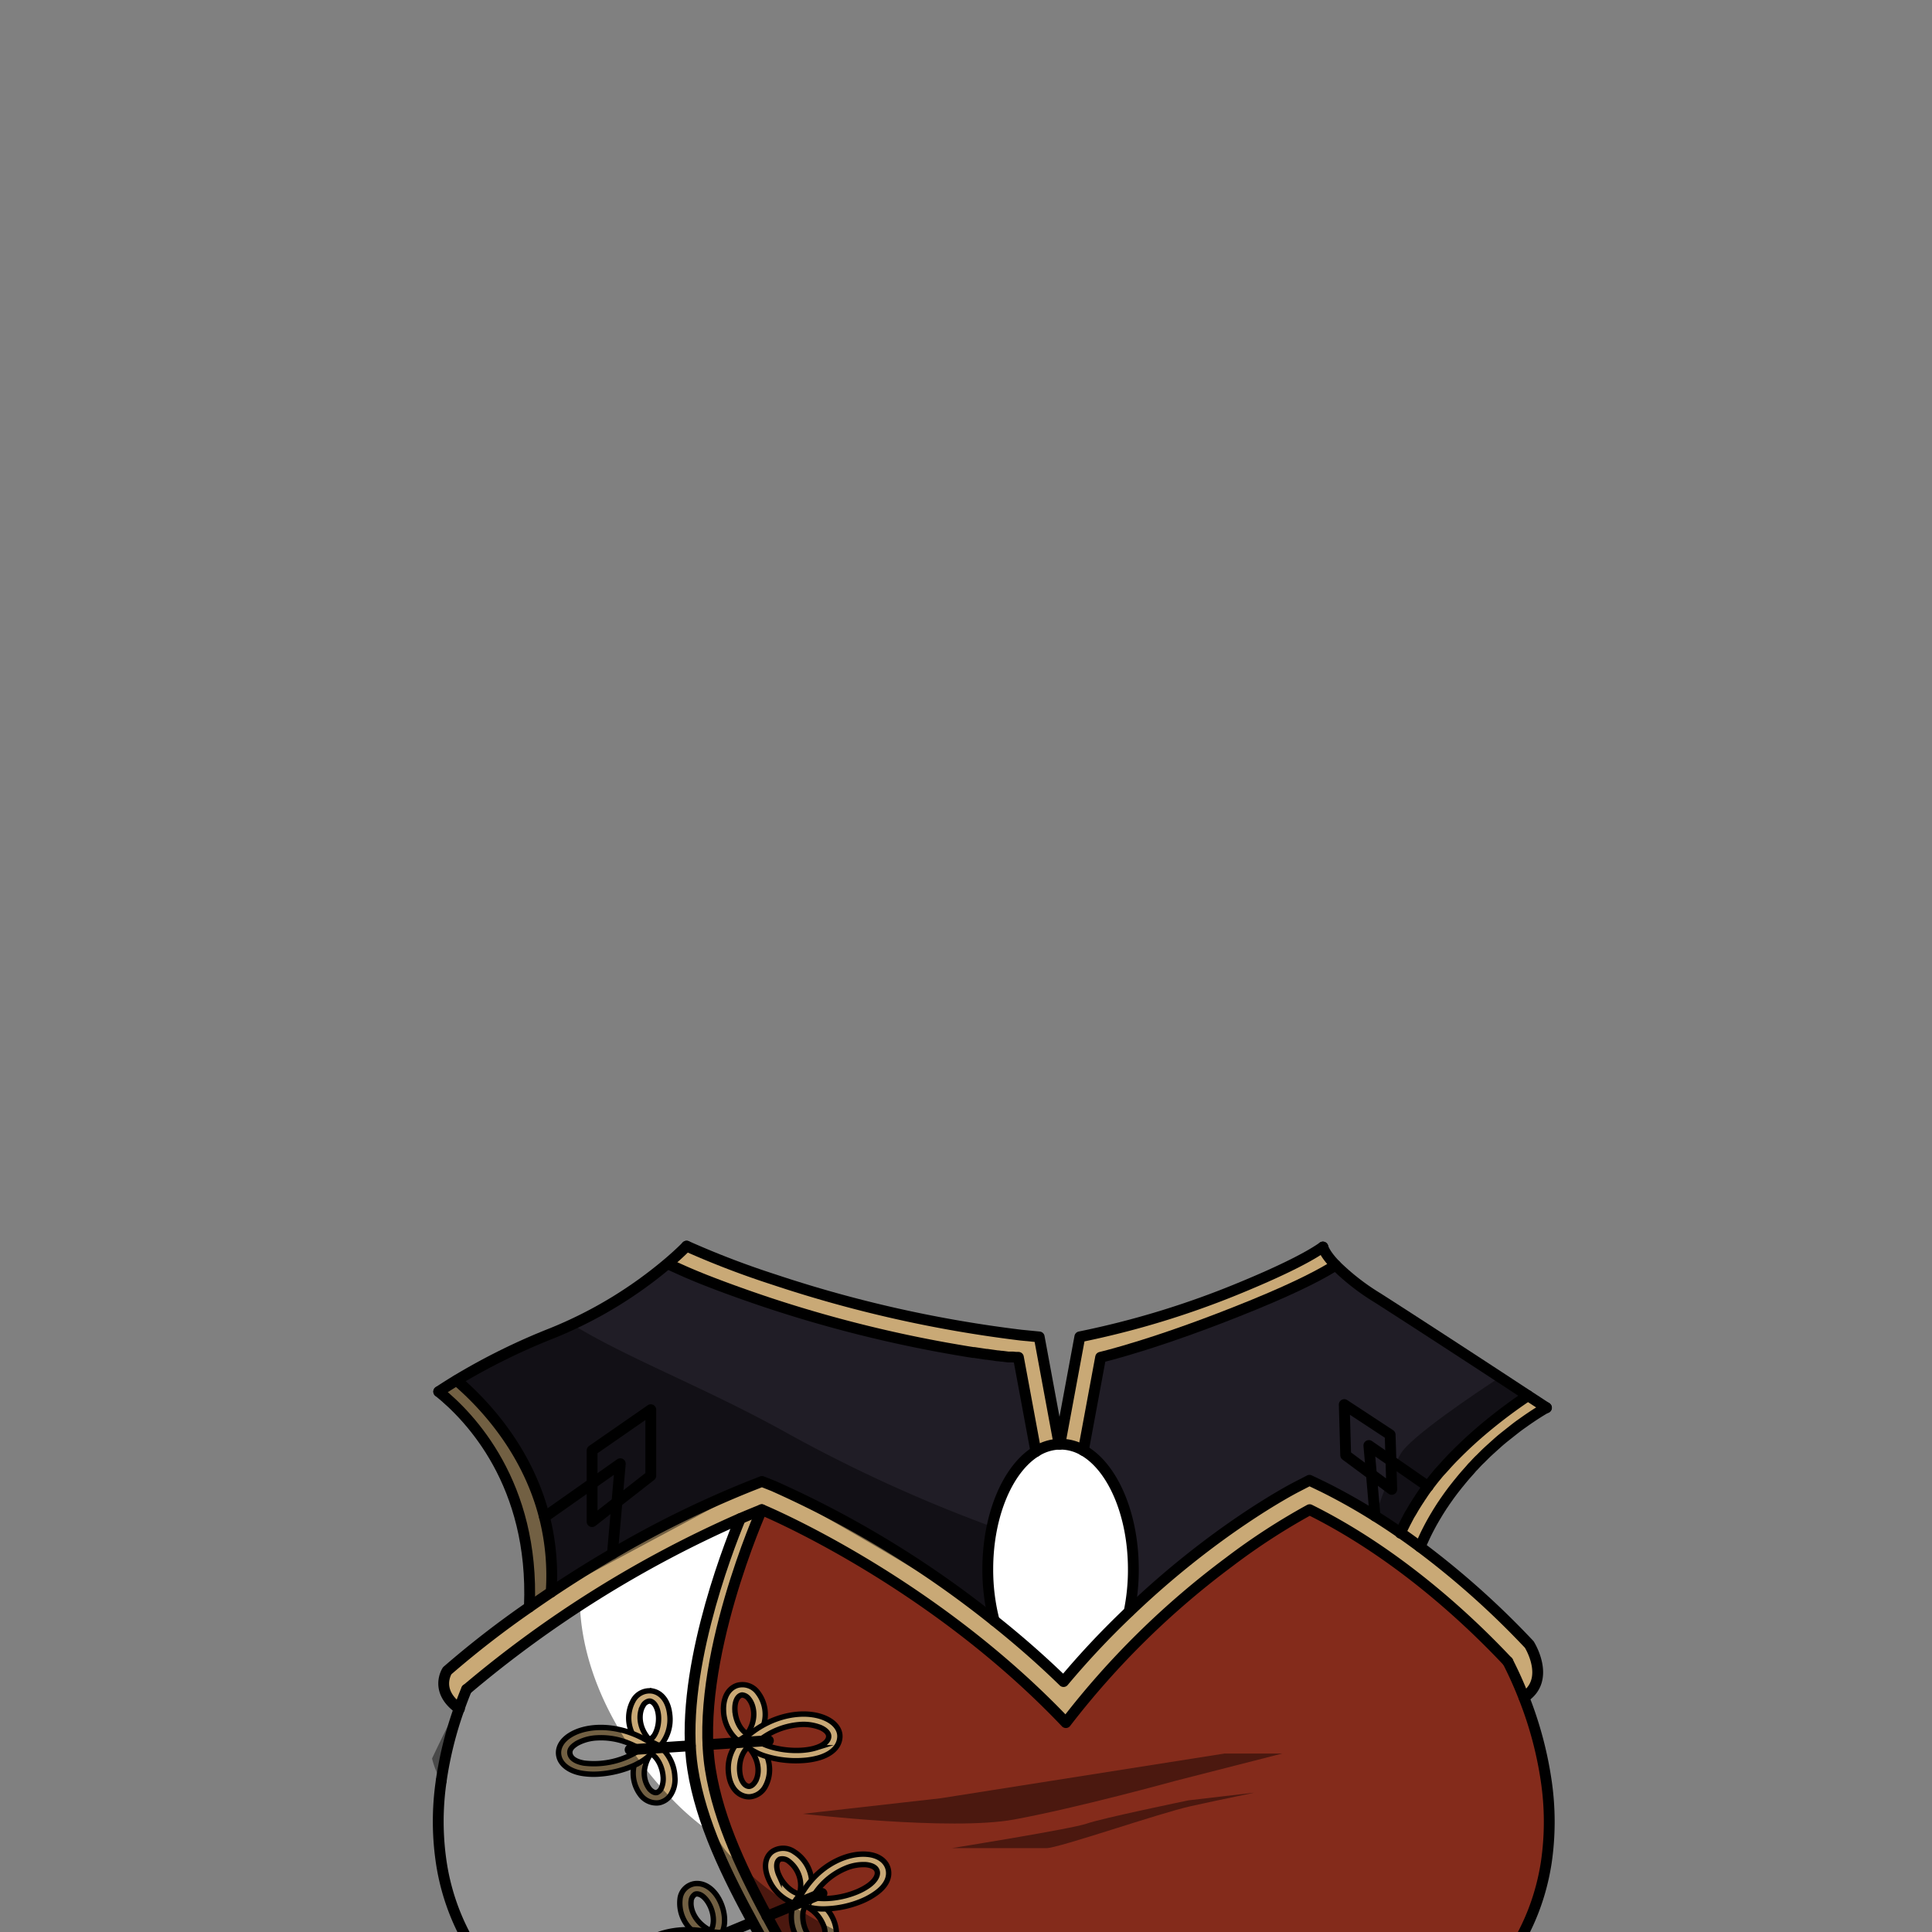 <svg xmlns="http://www.w3.org/2000/svg" viewBox="0 0 432 432">
  <rect x="0" y="0" width="432" height="432" fill="#808080" stroke="none"/>
  <defs>
    <style>.BUNTAI_WOLF_OUTFIT_WOLF_OUTFIT_12_cls-1{isolation:isolate;}.BUNTAI_WOLF_OUTFIT_WOLF_OUTFIT_12_cls-2{fill:#842b1b;}.BUNTAI_WOLF_OUTFIT_WOLF_OUTFIT_12_cls-3{fill:#fff;}.BUNTAI_WOLF_OUTFIT_WOLF_OUTFIT_12_cls-4{fill:#201d26;}.BUNTAI_WOLF_OUTFIT_WOLF_OUTFIT_12_cls-5,.BUNTAI_WOLF_OUTFIT_WOLF_OUTFIT_12_cls-7{fill:#c9a976;}.BUNTAI_WOLF_OUTFIT_WOLF_OUTFIT_12_cls-6{fill:none;stroke-linecap:round;stroke-linejoin:round;stroke-width:2.42px;}.BUNTAI_WOLF_OUTFIT_WOLF_OUTFIT_12_cls-6,.BUNTAI_WOLF_OUTFIT_WOLF_OUTFIT_12_cls-7{stroke:#000;}.BUNTAI_WOLF_OUTFIT_WOLF_OUTFIT_12_cls-7{stroke-miterlimit:10;stroke-width:1.2px;}.BUNTAI_WOLF_OUTFIT_WOLF_OUTFIT_12_cls-8{opacity:0.43;mix-blend-mode:multiply;}</style>
  </defs>
  <g class="BUNTAI_WOLF_OUTFIT_WOLF_OUTFIT_12_cls-1">
    <g id="outfit">
      <path class="BUNTAI_WOLF_OUTFIT_WOLF_OUTFIT_12_cls-2" d="M345.71,416.53c-2.16,13.86-9.89,28.32-28.62,39.8-25.44,9.11-36.66,4.32-66.7,3.72-1,0-2.09,0-3.18-.05h-1c-7.79-.05-16.8.2-27.52,1-2.13.18-4.33.35-6.61.57q-6,.56-12.8,1.36l-4.55.56c-1.64.21-3.32.43-5,.67-.33-.91-.68-1.81-1.05-2.72-.45-1.12-.93-2.24-1.43-3.37-.3-.68-.62-1.37-.94-2.05s-.65-1.37-1-2.06-.62-1.26-.94-1.9q-1.92-3.8-4.07-7.67l-1.24-2.25c-2.49-4.5-5.09-9.06-7.57-13.67h0c-.18-.32-.35-.64-.52-1-.32-.59-.63-1.19-.94-1.78s-.51-1-.77-1.47l-.66-1.29c-.94-1.86-1.84-3.71-2.69-5.57a88.5,88.5,0,0,1-6.5-18.59c-.08-.35-.16-.7-.22-1s-.15-.74-.21-1.12-.13-.75-.19-1.11c-3.71-23.86,11.52-57.94,11.52-57.94s37.42,15.42,68,47.6a186.6,186.6,0,0,1,36.45-35.87,143.75,143.75,0,0,1,18.06-11.73c19.72,9.77,35.61,24.7,44.33,33.95a87.4,87.4,0,0,1,3.59,8,83.44,83.44,0,0,1,5,18.67A62.49,62.49,0,0,1,345.71,416.53Z" />
      <path class="BUNTAI_WOLF_OUTFIT_WOLF_OUTFIT_12_cls-3" d="M253.42,350.9a46.39,46.39,0,0,1-.93,9.4A186.51,186.51,0,0,0,237.81,376c-5.13-5-10.36-9.53-15.52-13.64a45.84,45.84,0,0,1-1.42-11.47c0-12.13,4.48-22.44,10.76-26.33a10.5,10.5,0,0,1,5.18-1.64h.34a10.28,10.28,0,0,1,5.1,1.4C248.74,328,253.42,338.5,253.42,350.9Z" />
      <path class="BUNTAI_WOLF_OUTFIT_WOLF_OUTFIT_12_cls-3" d="M186,464.62c-39.19,4.44-58.64-8.29-58.64-8.29-1.9-1.17-3.68-2.35-5.35-3.59a61.56,61.56,0,0,1-14.14-13.91,51.17,51.17,0,0,1-9-21.63,62.18,62.18,0,0,1-.13-19h0a82.59,82.59,0,0,1,4-16.1c.55-1.55,1.1-3,1.65-4.31v0l.13-.1a2.42,2.42,0,0,1,.32-.29c.07-.05.14-.12.22-.19h0c.21-.2.48-.44.81-.7s.64-.55,1-.86l.4-.33c.54-.45,1.16-1,1.86-1.52l1-.79,2.75-2.16,1.51-1.14,2.53-1.9c1.18-.86,2.43-1.78,3.75-2.72l1-.7c1.08-.77,2.2-1.54,3.36-2.33l.92-.62q1.77-1.2,3.66-2.43l2.24-1.45c1.13-.73,2.3-1.46,3.5-2.19,4-2.46,8.3-5,12.86-7.41l1-.56q2-1,4-2.06c.59-.31,1.18-.6,1.78-.9l2.39-1.16,1.59-.75,3.22-1.49,1.64-.72,1.65-.72C164.9,341,164,343.22,163,346c-.21.59-.43,1.21-.66,1.84l-.45,1.3c-.12.33-.23.68-.35,1s-.24.69-.35,1.05-.32.94-.47,1.43l-.48,1.5c-.16.5-.32,1-.47,1.53l-.24.8c-.16.52-.31,1.05-.47,1.6s-.31,1.09-.46,1.64-.31,1.1-.45,1.67c-.23.84-.45,1.7-.66,2.57-.84,3.4-1.58,7-2.14,10.53-.12.72-.22,1.45-.32,2.18s-.19,1.45-.27,2.17-.15,1.38-.21,2.07a2.11,2.11,0,0,0,0,.25c-.05.5-.09,1-.12,1.49,0,.11,0,.21,0,.33,0,.3,0,.6,0,.91,0,.11,0,.21,0,.32,0,.32,0,.64,0,1,0,1.27-.05,2.53,0,3.77,0,.45,0,.91.05,1.36v.11a48,48,0,0,0,.51,5.16c.1.64.21,1.29.34,1.93s.2,1.06.32,1.58.25,1.12.39,1.68c.24,1,.5,1.93.79,2.9.07.28.15.55.24.82.51,1.71,1.09,3.4,1.73,5.1.19.51.39,1,.6,1.55.13.33.26.67.4,1s.27.67.41,1q.36.89.75,1.77c.13.31.27.63.41.93.28.64.57,1.27.87,1.91.51,1.1,1,2.2,1.57,3.29.18.35.36.72.54,1.08,1.82,3.64,3.77,7.25,5.75,10.83,1.17,2.11,2.35,4.22,3.52,6.31.64,1.14,1.27,2.27,1.89,3.4.31.56.63,1.14.93,1.7,1.24,2.25,2.44,4.49,3.58,6.71.28.54.55,1.07.81,1.6q1.29,2.53,2.41,5c.21.45.4.89.59,1.34.08.17.15.32.21.48.18.41.36.83.53,1.24l.23.57c.17.42.34.82.5,1.24s.42,1.1.62,1.66Z" />
      <path class="BUNTAI_WOLF_OUTFIT_WOLF_OUTFIT_12_cls-4" d="M341.49,312l.17.11a112.43,112.43,0,0,0-9.63,7.21c-2.11,1.76-4.31,3.75-6.45,5.91l-.69.69c-.63.65-1.24,1.3-1.85,2-.33.36-.65.72-1,1.09s-.63.74-.94,1.11-.6.73-.89,1.11-.63.81-.94,1.22c-.47.64-.94,1.29-1.39,2-.15.21-.3.42-.43.64s-.31.46-.46.7-.49.77-.73,1.16-.57,1-.85,1.44-.48.84-.71,1.28-.46.87-.68,1.32-.45.89-.66,1.35l-.24.51c-1.86-1.28-3.75-2.54-5.7-3.76-.77-.48-1.54-1-2.32-1.42l-1.22-.72c-.53-.32-1.07-.63-1.61-.93l-1.12-.63s0,0,0,0a3.59,3.59,0,0,0-.38-.21c-.64-.37-1.29-.72-2-1.06-1-.53-2-1-3-1.54l-3-1.51-3,1.55-.37.19-.25.14-.18.1-.29.15-.49.27-1.63.93-1.14.67L283.67,336c-1.32.82-2.82,1.77-4.48,2.87l-1.25.84c-.43.28-.86.58-1.3.89s-.9.62-1.36.94c-.92.64-1.86,1.32-2.84,2h0L271,344.68q-2.54,1.88-5.27,4.07l-.42.33-.38.32a5.58,5.58,0,0,0-.47.38c-.76.61-1.52,1.24-2.3,1.9-.38.32-.78.64-1.17,1l-1.18,1-.5.43q-1.32,1.14-2.67,2.37c-.35.31-.71.64-1.06,1l-1.26,1.16c-.6.55-1.19,1.12-1.79,1.69a45.67,45.67,0,0,0,.94-9.4c0-12.4-4.68-22.91-11.18-26.58l3.86-20.83s12.8-2.95,34.35-11.79c10.17-4.17,15.51-7.08,18.19-8.8a51.68,51.68,0,0,0,9.43,7.33c6,3.82,17.48,11.31,27.29,17.72,2.15,1.4,4.22,2.75,6.12,4Z" />
      <path class="BUNTAI_WOLF_OUTFIT_WOLF_OUTFIT_12_cls-4" d="M231.63,324.57l-.42.28-.42.29c-.27.2-.54.41-.8.63l-.63.55-.53.53c-.13.13-.27.27-.4.42a14.48,14.48,0,0,0-.94,1.11c-.18.22-.35.45-.52.69,0,0,0,0,0,0-.21.28-.41.57-.61.87s-.46.71-.67,1.08c-.44.75-.86,1.55-1.25,2.39q-.19.42-.39.87c-.14.32-.28.64-.4,1a39.26,39.26,0,0,0-1.81,6.16.18.18,0,0,1,0,.05l0,.23c-.07.29-.12.59-.18.88s-.13.76-.19,1.14c-.12.76-.22,1.53-.3,2.32a47.88,47.88,0,0,0-.24,4.85c0,1,0,2,.09,3q0,.63.09,1.26c0,.36.07.72.11,1.07s.08.71.13,1.06.09.7.15,1c.13.84.29,1.66.47,2.46a8.26,8.26,0,0,0,.2.86l.06.23c0,.19.08.37.13.55h0q-1.75-1.39-3.49-2.72c-.58-.45-1.16-.88-1.73-1.31-.76-.57-1.51-1.13-2.26-1.67-.59-.44-1.17-.87-1.76-1.28q-2.27-1.62-4.48-3.13c-2.21-1.51-4.37-2.93-6.46-4.26h0l-1-.66-1-.65q-2.11-1.32-4.12-2.51c-.61-.36-1.21-.72-1.81-1.06s-1.34-.78-2-1.15-1.12-.64-1.67-1l-1.73-1-.84-.46-2.42-1.29-2.15-1.12-1.5-.76-1.3-.65-.85-.42-.94-.45-1.07-.51-.79-.37c-1-.47-1.85-.85-2.49-1.13l-1-.42,0,0-.15-.07-.28-.12-2.51-1,0,0-2.54,1a229.21,229.21,0,0,0-30.9,15.17l-2,1.2-1.63,1q-2.24,1.35-4.35,2.7l-1.26.8c-.42.26-.83.53-1.24.8-1.09.7-2.15,1.39-3.18,2.08a53.31,53.31,0,0,0-1.49-16.75h0c-3.85-15.14-13.65-25.46-19.64-30.58a142.75,142.75,0,0,1,21.36-10.54c1.54-.61,3-1.25,4.46-1.92a96.55,96.55,0,0,0,21.59-13.84h0l.12.07.12.06.88.42,1,.45,1.61.72c1.33.58,2.86,1.22,4.61,1.91l1.55.6c3.23,1.24,7.12,2.65,11.84,4.24a289.3,289.3,0,0,0,40.33,10.29l2.76.48,1.84.31c.48.08.95.16,1.4.22l.21,0,2.72.41.2,0,.62.09,1.69.24.15,0,.69.09.19,0,.7.09.69.09.36,0,.3,0h0l.24,0h.18l.62.07.14,0,.19,0h.25Z" />
      <path class="BUNTAI_WOLF_OUTFIT_WOLF_OUTFIT_12_cls-5" d="M343.75,372.72a5.81,5.81,0,0,0-.09-.58c-.08-.37-.17-.74-.27-1.08,0,0,0,0,0,0q-.12-.39-.24-.75c0-.12-.09-.24-.13-.35-.1-.27-.2-.52-.31-.75a3.17,3.17,0,0,0-.17-.37c-.12-.23-.22-.42-.3-.59s-.16-.3-.21-.39l-.09-.12c-.76-.81-1.55-1.63-2.37-2.48,0,0,0,0,0,0q-1.56-1.59-3.26-3.26l-1.24-1.2-1.28-1.22c-2.17-2.05-4.49-4.15-7-6.25-.49-.43-1-.85-1.5-1.27l-1.67-1.38c-.48-.39-1-.78-1.45-1.16q-2.26-1.83-4.67-3.61c.25-.61.52-1.2.79-1.79l.12-.26c.25-.55.51-1.08.78-1.61.41-.8.83-1.59,1.27-2.35.21-.39.44-.78.68-1.15.05-.09.1-.18.16-.27.2-.34.4-.66.62-1a4,4,0,0,1,.22-.34c.16-.26.33-.51.5-.76s.37-.57.57-.84l.49-.69a.24.24,0,0,1,.06-.09c.24-.35.5-.72.77-1.06s.62-.82.94-1.22.45-.57.68-.85.47-.59.72-.88c.39-.47.78-.92,1.17-1.36s.58-.64.88-1,.35-.39.54-.58c.52-.56,1-1.1,1.57-1.62.34-.35.69-.69,1-1l1.22-1.14c.4-.37.8-.73,1.19-1.07.68-.61,1.36-1.17,2-1.71,1.28-1,2.48-2,3.59-2.78l.69-.49c2.28-1.62,4.07-2.7,5-3.23l-3.49-2.29-.65-.42-.17-.11h0c-.15.08-.3.18-.46.28l-.52.32a65.06,65.06,0,0,0-5.9,4.15c-.15.11-1.48,1.46-2.57,2.57l-1.46,1.45c-.69.56-1.39,1.14-2.11,1.78l-.82.74c-.68.61-1.37,1.26-2.06,1.94l-.69.69c-.63.65-1.24,1.3-1.85,2-.33.36-.65.72-1,1.09s-.63.74-.94,1.11-.6.73-.89,1.11-.63.81-.94,1.22c-.47.64-.94,1.29-1.39,2-.15.21-.3.42-.43.64s-.31.46-.46.7-.49.77-.73,1.16-.57,1-.85,1.44-.48.84-.71,1.28-.46.87-.68,1.32-.45.89-.66,1.35l-.24.51c-1.86-1.28-3.75-2.54-5.7-3.76l-1.77-1.09-.55-.33-1.22-.72c-.53-.32-1.07-.63-1.61-.93l-1.12-.63-.06,0-.15-.08a.87.87,0,0,0-.19-.1c-.64-.37-1.29-.72-2-1.06-1-.53-2-1-3-1.54l-3-1.51-3,1.55-.37.19-.25.14-.18.1-.29.15-.49.27-1.63.93-1.14.67-1.29.78-1.48.92-.22.14-.37.23-.54.35-.33.2-.65.42-1.35.89-1.25.84c-.43.28-.86.58-1.3.89s-.9.62-1.36.94c-.92.64-1.86,1.32-2.84,2h0l-.33.25q-1.94,1.41-4,3l-.94.73-.29.22-1.21,1-.41.33,0,0-.48.39-.14.11-.2.17-2.3,1.9c-.78.65-1.56,1.32-2.35,2l-.92.79-.77.67a.86.86,0,0,1-.14.13q-1.81,1.62-3.66,3.34c-.6.55-1.19,1.12-1.79,1.69l-.91.88-.91.89q-1,1-1.95,1.95c-1.66,1.66-3.3,3.38-4.94,5.18l-1.38,1.52L241,372.26c-.47.52-.93,1.06-1.38,1.6-.61.71-1.21,1.43-1.82,2.16h0c-5.13-5-10.35-9.52-15.51-13.63h0c-1.46-1.16-2.92-2.29-4.36-3.38l-.86-.65-.16-.12c-.53-.4-1-.79-1.58-1.17l-.52-.38c-.59-.44-1.17-.86-1.76-1.28q-2.27-1.62-4.48-3.13c-2.21-1.51-4.37-2.93-6.46-4.26h0l-1-.66-1-.64q-2.11-1.32-4.12-2.51c-.61-.36-1.21-.72-1.81-1.06-.27-.17-.55-.33-.82-.48l-.18-.11-.2-.11,0,0,0,0-.34-.19c-1.62-.93-3.17-1.79-4.63-2.59l-2.42-1.29-2.15-1.12-.56-.29-.21-.11h0l-2.13-1.07-.72-.35-.23-.11-.25-.12-.46-.22-1.07-.51-.41-.19-.38-.18c-1.69-.79-2.89-1.31-3.51-1.57l-.15-.07-.28-.12-2.51-1,0,0-2.54,1a229.21,229.21,0,0,0-30.9,15.17c-2.16,1.26-4.25,2.53-6.26,3.78l-.9.56-.85.54-1.26.8c-.42.26-.83.53-1.24.8-1.09.7-2.15,1.39-3.18,2.08a53.31,53.31,0,0,0-1.49-16.75h0c-3.85-15.14-13.65-25.46-19.64-30.58-1.55.93-2.89,1.79-4,2.53,7.08,5.69,21.39,20.64,20.28,47.94,0,.08,0,.14,0,.22A212.11,212.11,0,0,0,100,373.58a5,5,0,0,0-.57,1.35l0,.16a.85.85,0,0,0,0,.17,5.47,5.47,0,0,0-.11,1.55c0,.12,0,.24,0,.37a2.38,2.38,0,0,0,.06.37c0,.13.06.26.1.39a4.26,4.26,0,0,0,.15.47,6.59,6.59,0,0,0,.9,1.58c.09.12.18.24.28.35a9.72,9.72,0,0,0,1.49,1.41l.46.34c.19-.53.38-1.06.57-1.56.08-.23.17-.45.25-.67v0c0-.13.1-.27.16-.4l0-.09,0-.09.19-.46c.07-.19.15-.37.22-.55s.11-.28.16-.41v0h0v0l0,0,.1-.07.07-.06.09-.07.16-.16c.07-.05.14-.12.22-.19h0l.81-.7.23-.2c1.32-1.12,3.37-2.8,6.06-4.89l.73-.57.73-.55c.73-.56,1.51-1.15,2.32-1.75l.17-.13.35-.26.48-.35.34-.26,1.58-1.15h0l.16-.11.4-.29.24-.17c2.45-1.76,5.16-3.64,8.1-5.59l.83-.55,1-.67c1.15-.75,2.33-1.51,3.54-2.27l1.22-.76c.72-.45,1.45-.91,2.2-1.36l.34-.21.06,0c.85-.51,1.7-1,2.57-1.53l1.16-.68.87-.51,1-.55c.62-.36,1.23-.71,1.86-1.05l.89-.5c1-.54,1.94-1.07,2.93-1.6l1-.56.45-.23,1.51-.79c1-.52,2-1.05,3.06-1.56l.75-.38.81-.39.38-.19,1.2-.58.79-.37,2.4-1.13,1.62-.74,1.64-.72,1.65-.72c-.07.18-.15.37-.24.58,0,.05,0,.11-.07.17-.13.33-.28.69-.43,1.08-.06.14-.11.28-.17.43-.35.88-.73,1.88-1.14,3l-.21.57c-.08.19-.15.38-.22.57l-.21.6-.23.63-.22.61c-.07.21-.15.42-.22.64l-.23.66c-.06.17-.11.34-.17.51l-.06.16-.35,1-.12.36c-.08.23-.15.47-.23.7l-.24.73-.48,1.5c-.07.25-.15.51-.23.76l-.24.77-.24.8a2.76,2.76,0,0,1-.08.27,2.76,2.76,0,0,1-.08.27c0,.16-.09.32-.14.48s-.11.38-.17.58-.15.53-.22.8l-.12.42-.12.42c-.14.47-.26.95-.39,1.44s-.19.71-.28,1.07-.14.57-.22.86-.09.37-.14.56-.05.21-.08.31c-.07.29-.14.57-.2.86l-.21.88c-.14.59-.28,1.18-.4,1.77-.06.29-.13.59-.19.89-.14.6-.26,1.19-.37,1.8-.06.3-.12.6-.17.9s-.11.59-.17.89-.06.32-.08.48c-.11.57-.2,1.14-.29,1.71l-.06.35,0,.22c-.05.3-.09.61-.14.91-.09.62-.18,1.23-.25,1.84a2.89,2.89,0,0,1,0,.29c0,.14,0,.28,0,.42-.09.71-.16,1.41-.23,2.11l-.06.63a2.11,2.11,0,0,0,0,.25c0,.3-.06.59-.07.88s0,.41,0,.61,0,.21,0,.33c0,.3,0,.6,0,.91,0,.11,0,.21,0,.32s0,.38,0,.57,0,.26,0,.4,0,.33,0,.5c0,.46,0,.91,0,1.35,0,.15,0,.29,0,.44,0,.49,0,1,0,1.48,0,.2,0,.41,0,.61,0,0,0,0,0,0a0,0,0,0,1,0,0c0,.23,0,.45,0,.68v.11a48,48,0,0,0,.51,5.16c.1.64.21,1.29.34,1.93l.06.31c.08.37.15.74.23,1.11s.16.75.25,1.12l.06.24c0,.16.07.32.11.48.12.49.24,1,.38,1.45s.26,1,.41,1.45c.07.28.15.55.24.82s.23.75.35,1.12.24.74.37,1.11c.24.74.5,1.48.77,2.22l.24.65a0,0,0,0,1,0,0c.05.15.11.3.17.44a2.09,2.09,0,0,0,.08.23c.06.17.12.33.19.49.18.46.36.92.55,1.38,0,.09.07.17.1.25.34.84.7,1.68,1.06,2.51.07.16.14.31.2.47l.09.18.12.28c.12.28.24.55.37.82s.26.59.4.88.41.88.62,1.31.34.73.52,1.1c.35.73.71,1.45,1.07,2.18.46.91.92,1.81,1.39,2.71.35.69.71,1.38,1.08,2.06s.61,1.16.93,1.74.77,1.44,1.17,2.16c.48.89,1,1.78,1.47,2.66l1.47,2.65c.08.15.16.3.25.44.29.53.59,1.06.89,1.59s.41.75.62,1.12c.95,1.71,1.9,3.41,2.82,5.1.31.56.62,1.12.92,1.69s.7,1.28,1,1.92l.75,1.43c.09.16.17.32.25.48.21.4.42.79.62,1.19s.31.6.45.89.42.81.61,1.22.51,1,.75,1.53c.12.23.23.45.32.67.37.78.73,1.55,1.08,2.32.11.23.21.45.3.67a.59.59,0,0,1,0,.08c.16.36.32.72.46,1.07s.19.44.28.65a.61.61,0,0,1,.05.12c.07.16.14.31.2.47l.23.57c.12.29.24.58.35.87l.15.37c.11.28.21.56.32.85l.3.8h0l.2.46c1.24-.13,2.49-.29,3.77-.46h0q-.24-.67-.51-1.35c-.17-.45-.35-.9-.54-1.36s-.45-1.12-.69-1.68-.48-1.12-.74-1.69l-.44-1,0-.06c-.15-.34-.31-.68-.47-1l-.49-1c-.16-.34-.33-.68-.5-1s-.31-.63-.46-.95-.31-.63-.48-.95q-.34-.71-.72-1.41c-.08-.17-.16-.33-.25-.49-.33-.64-.67-1.28-1-1.92s-.68-1.28-1-1.92-.69-1.29-1.05-1.93-.82-1.5-1.24-2.25c-.52-.95-1.05-1.9-1.58-2.85l-.3-.54c-.3-.53-.6-1.06-.89-1.59l-1.58-2.83-1.62-2.92-.37-.68-1.23-2.26-.52-1c-.32-.59-.63-1.19-.94-1.78s-.52-1-.77-1.47l-.66-1.29q-.7-1.4-1.38-2.79c-.05-.1-.1-.19-.14-.28-.15-.33-.31-.66-.47-1s-.31-.66-.46-1c-.08-.16-.16-.33-.23-.49h0q-1.06-2.29-2-4.61t-1.79-4.64c-.14-.38-.27-.77-.4-1.16l-.18-.53c-.05-.14-.1-.28-.14-.42-.13-.39-.25-.78-.37-1.17-.05-.14-.09-.27-.13-.41-.1-.32-.19-.65-.28-1s-.14-.45-.2-.68-.09-.32-.13-.48c-.11-.39-.21-.79-.31-1.18a0,0,0,0,1,0,0c-.19-.77-.37-1.54-.53-2.31l-.12-.52c-.06-.27-.11-.54-.16-.81l-.18-1c0-.1,0-.2-.05-.3s-.08-.45-.11-.67a54.61,54.61,0,0,1-.55-10c0-.43,0-.87.05-1.31s.05-1.1.1-1.65.05-.82.09-1.22c0-.13,0-.26,0-.4a1.79,1.79,0,0,1,0-.23c.09-1,.2-2,.33-3,0-.32.08-.64.13-1l.15-1.08c.09-.65.19-1.29.3-1.94a1.7,1.7,0,0,1,0-.22l.18-1.07c.25-1.41.52-2.8.82-4.18,0,0,0-.06,0-.08a2.07,2.07,0,0,0,0-.22c.23-1.06.47-2.12.72-3.16l.06-.23c0-.14.07-.28.11-.43l0-.13c.05-.26.12-.52.19-.78l.06-.23c.05-.22.11-.45.17-.67s.1-.42.16-.62l.27-1c.26-1,.54-2,.82-3,.21-.72.42-1.43.64-2.13l.21-.68c.09-.31.18-.61.28-.91l.15-.47,0-.09c.09-.29.18-.58.28-.87,0,0,0,0,0,0a.05.05,0,0,1,0,0,.43.43,0,0,1,0,0c.58-1.82,1.17-3.52,1.72-5.07.08-.22.16-.43.23-.64s.14-.41.22-.61a1.46,1.46,0,0,0,.07-.19,2.6,2.6,0,0,1,.1-.25c.22-.61.43-1.19.64-1.74l.11-.26a1.8,1.8,0,0,1,.08-.21.58.58,0,0,1,.05-.14c.07-.2.15-.39.22-.58l.08-.2c0-.1.08-.2.11-.3l0-.06c.28-.72.54-1.37.77-1.93h0c.05-.14.11-.27.16-.4h0c.05-.13.1-.25.16-.37.14-.36.28-.68.39-.94,0-.09.07-.17.1-.24l.1-.23,0,0a1.26,1.26,0,0,1,.07-.16l0-.08a.83.83,0,0,1,.08-.18l.08,0h.07l.24.1.5.22.06,0,.16.07.18.07.81.36h0l.23.1.59.27.6.28c.21.09.43.19.66.31l.49.23.51.25.21.1.1,0,.23.11.27.14.29.14.58.28.23.11h0l.37.18,1.27.64h0l.37.19a.09.09,0,0,1,.06,0l.44.22h0l.46.23.45.23h0l.94.49s0,0,0,0l1,.52.26.13.75.4h0l1.41.76.16.09.54.29h0l.27.14.82.46h0c.74.41,1.5.84,2.27,1.29l.82.47.35.21c3.57,2.07,7.47,4.46,11.57,7.18l1.1.73.27.19c1.38.92,2.79,1.88,4.21,2.89.47.32.95.66,1.43,1l1.13.82c.1.06.2.14.31.22.48.34,1,.7,1.44,1.06,1.21.89,2.43,1.8,3.65,2.75l.73.57h0l.64.5.82.65,0,0,1.44,1.14.05,0,0,0,1.4,1.14.12.1h0l0,0,.19.15,1,.87.08.06c.25.2.49.41.74.63l.94.8,1.53,1.32.14.12,1.47,1.29,1.1,1,.23.21a.6.6,0,0,1,.08.08l0,0s0,0,0,0l.06.05c.91.82,1.81,1.66,2.72,2.52l.28.27.43.4.55.53.14.14.1.09,1.47,1.44,1.37,1.37c.92.92,1.83,1.85,2.73,2.8q1.72-2.26,3.48-4.41c1.57-1.92,3.14-3.76,4.72-5.55l1.19-1.32q1.19-1.32,2.37-2.58,1.49-1.57,3-3.08l.6-.6q2.22-2.24,4.39-4.28l.09-.08.11-.11,1.51-1.4.05,0c.29-.28.58-.54.88-.8,1.1-1,2.2-2,3.28-2.91l.1-.08.05-.05c.8-.7,1.6-1.37,2.38-2a4.12,4.12,0,0,1,.4-.33h0q1.69-1.42,3.33-2.71l.08-.06,0,0,.22-.18h0l.06-.05,2.13-1.66.22-.16.79-.61,1-.75c2-1.48,3.85-2.81,5.59-4l1.66-1.13c.81-.55,1.59-1.06,2.34-1.54l0,0h0l.37-.23,1.06-.68c.2-.14.41-.26.6-.38l.07,0h0L287,341l.22-.13h0l.16-.09.36-.23.09-.05h0l0,0,.35-.21.19-.11h0l0,0,0,0,1-.61.46-.27c.31-.19.6-.35.87-.5l.72-.41.55-.3h0l.17-.09.06,0h0l.12-.06,0,0h0l.05,0,.1-.05h0l.09,0h.09c.39.19.78.38,1.16.58l1.16.6a4.5,4.5,0,0,1,.43.23l.21.12c.42.21.84.43,1.25.66a5.54,5.54,0,0,1,.53.3l1.22.68c.65.37,1.3.74,1.94,1.12a.05.05,0,0,1,.05,0q.81.47,1.59,1l.12.07a1.18,1.18,0,0,1,.19.11l.82.5h0l.07,0,.93.59.18.12.05,0,.17.11q1,.62,1.95,1.26,1.65,1.1,3.24,2.22c.73.51,1.45,1,2.16,1.55s1.42,1,2.11,1.56,1.26,1,1.87,1.43,1.15.89,1.71,1.34l1.09.88,1.31,1.07L321.9,357l.36.31c.61.51,1.2,1,1.78,1.53.94.82,1.86,1.63,2.74,2.44l1.31,1.2c1.84,1.71,3.55,3.36,5.12,4.93l.85.86,1.4,1.42.88.92.84.88a87.4,87.4,0,0,1,3.59,8,6.49,6.49,0,0,0,3-6.23C343.8,373.11,343.77,372.91,343.75,372.72Z" />
      <path class="BUNTAI_WOLF_OUTFIT_WOLF_OUTFIT_12_cls-5" d="M298.64,282.9c-2.68,1.72-8,4.63-18.19,8.8-21.55,8.84-34.35,11.79-34.35,11.79l-3.86,20.83a10.21,10.21,0,0,0-5.09-1.4H237l4.45-24A195.8,195.8,0,0,0,277.22,288c11.27-4.64,16.33-7.56,18.58-9.16C295.91,279.21,296.41,280.59,298.64,282.9Z" />
      <path class="BUNTAI_WOLF_OUTFIT_WOLF_OUTFIT_12_cls-5" d="M236.81,322.93a10.47,10.47,0,0,0-5.18,1.64l-3.91-21.07h-.24l-.19,0-.14,0-.62-.07h-.18l-.24,0-.23,0h-.11l-.36,0-.69-.09-.7-.09-.19,0-.69-.09-.15,0-1.69-.24-.62-.09-.2,0-2.72-.41-.21,0-1.4-.22-1.84-.31-2.76-.48a289.3,289.3,0,0,1-40.33-10.29c-4.72-1.59-8.61-3-11.84-4.24l-1.55-.6c-1.75-.69-3.28-1.33-4.61-1.91l-1.61-.72-1-.45-.88-.42-.12-.06-.13-.06h0c2.6-2.22,4-3.68,4-3.68a193.61,193.61,0,0,0,19.54,7.48,281.63,281.63,0,0,0,55.22,12.42l4.07.4Z" />
      <path class="BUNTAI_WOLF_OUTFIT_WOLF_OUTFIT_12_cls-6" d="M98.66,398.18a83,83,0,0,1,4-16.09c.55-1.56,1.11-3,1.66-4.34" />
      <path class="BUNTAI_WOLF_OUTFIT_WOLF_OUTFIT_12_cls-6" d="M98.66,398.2a62.18,62.18,0,0,0,.13,19,51.17,51.17,0,0,0,9,21.63A61.56,61.56,0,0,0,122,452.74c1.67,1.24,3.45,2.42,5.35,3.59,0,0,19.45,12.73,58.64,8.29,1.24-.13,2.49-.29,3.77-.46,1.7-.24,3.38-.46,5-.67l4.55-.56q6.76-.81,12.8-1.36c2.28-.21,4.48-.39,6.61-.57,10.72-.81,19.73-1.06,27.52-1h1c1.09,0,2.15,0,3.18.05,30,.6,41.26,5.39,66.7-3.72,18.73-11.48,26.46-25.94,28.62-39.8a62.49,62.49,0,0,0,0-18.32,83.44,83.44,0,0,0-5-18.67,87.4,87.4,0,0,0-3.59-8" />
      <path class="BUNTAI_WOLF_OUTFIT_WOLF_OUTFIT_12_cls-6" d="M340.77,379.54c6.12-4,1.18-11.82,1.18-11.82a188.63,188.63,0,0,0-24.41-21.83c-1.43-1.06-2.88-2.11-4.38-3.15-1.85-1.28-3.75-2.54-5.7-3.76a132.74,132.74,0,0,0-11.61-6.52L292.8,331l-3,1.55c-.95.49-18.17,9.49-37.28,27.8A186.51,186.51,0,0,0,237.81,376c-5.13-5-10.36-9.53-15.52-13.64a226.23,226.23,0,0,0-49.38-30.1l-2.54-1-2.54,1a228.48,228.48,0,0,0-30.89,15.17c-5,2.91-9.57,5.81-13.7,8.57-1.7,1.14-3.33,2.26-4.87,3.34A212.11,212.11,0,0,0,100,373.58s-3,4.47,2.72,8.51" />
      <path class="BUNTAI_WOLF_OUTFIT_WOLF_OUTFIT_12_cls-6" d="M104.35,377.75a250.89,250.89,0,0,1,61.15-38.18c1.59-.68,3.21-1.35,4.83-2,0,0,37.42,15.43,68,47.61a186.6,186.6,0,0,1,36.45-35.87,144.71,144.71,0,0,1,18.06-11.74c19.72,9.78,35.62,24.71,44.33,34" />
      <path class="BUNTAI_WOLF_OUTFIT_WOLF_OUTFIT_12_cls-6" d="M170.33,337.57s-15.23,34.08-11.51,57.95,23.1,47.15,30.91,68.63" />
      <path class="BUNTAI_WOLF_OUTFIT_WOLF_OUTFIT_12_cls-6" d="M186,464.61l-.2-.46c-7.81-21.48-27.2-44.76-30.92-68.63-3.18-20.43,7.51-48.34,10.65-55.95" />
      <path class="BUNTAI_WOLF_OUTFIT_WOLF_OUTFIT_12_cls-6" d="M123.24,356a53.31,53.31,0,0,0-1.49-16.75h0c-3.85-15.14-13.65-25.46-19.64-30.58" />
      <path class="BUNTAI_WOLF_OUTFIT_WOLF_OUTFIT_12_cls-6" d="M98.1,311.17c7.08,5.69,21.39,20.64,20.28,47.94,0,.08,0,.14,0,.22" />
      <path class="BUNTAI_WOLF_OUTFIT_WOLF_OUTFIT_12_cls-6" d="M317.54,345.89c.25-.61.52-1.2.79-1.79l.12-.26c.25-.55.51-1.08.78-1.61.41-.8.83-1.59,1.27-2.35.22-.39.45-.78.68-1.15.05-.09.1-.18.16-.27.2-.34.41-.67.62-1a4,4,0,0,1,.22-.34c.16-.26.32-.51.5-.76s.37-.57.57-.84.31-.46.49-.69a.24.24,0,0,1,.06-.09c.25-.36.51-.71.77-1.06s.62-.82.94-1.22.44-.57.68-.85.47-.59.72-.88c.39-.47.78-.92,1.17-1.36s.58-.64.88-1,.35-.39.54-.58c.52-.56,1-1.1,1.57-1.62.35-.36.7-.7,1-1s.82-.78,1.22-1.14.8-.73,1.19-1.07q1-.92,2-1.71c1.28-1,2.48-2,3.59-2.78l.69-.49c2.28-1.62,4.07-2.7,5-3.23" />
      <path class="BUNTAI_WOLF_OUTFIT_WOLF_OUTFIT_12_cls-6" d="M341.66,312.07a112.43,112.43,0,0,0-9.63,7.21c-2.11,1.76-4.31,3.75-6.45,5.91l-.69.69c-.63.65-1.24,1.3-1.85,2-.33.36-.65.72-1,1.09s-.63.74-.94,1.11-.6.73-.89,1.11-.63.81-.94,1.22c-.47.64-.94,1.29-1.39,2-.15.21-.3.42-.43.64s-.31.46-.46.7-.49.77-.73,1.16-.57,1-.85,1.44-.48.84-.71,1.28-.46.87-.68,1.32-.45.89-.66,1.35l-.24.51" />
      <path class="BUNTAI_WOLF_OUTFIT_WOLF_OUTFIT_12_cls-6" d="M231.63,324.57l-3.91-21.07h-.24l-.19,0-.14,0-.62-.07h-.18l-.24,0h0l-.3,0-.36,0-.69-.09-.7-.09-.19,0-.69-.09-.15,0-1.69-.24-.62-.09-.2,0-2.72-.41-.21,0-1.4-.22-1.84-.31-2.76-.48a289.3,289.3,0,0,1-40.33-10.29c-4.72-1.59-8.61-3-11.84-4.24l-1.55-.6c-1.75-.69-3.28-1.33-4.61-1.91l-1.61-.72-1-.45-.88-.42-.12-.06-.13-.06" />
      <path class="BUNTAI_WOLF_OUTFIT_WOLF_OUTFIT_12_cls-6" d="M153.54,278.64h0a193.61,193.61,0,0,0,19.54,7.48,281.63,281.63,0,0,0,55.22,12.42l4.07.4,4.44,24" />
      <path class="BUNTAI_WOLF_OUTFIT_WOLF_OUTFIT_12_cls-6" d="M237,322.92l4.45-24A195.8,195.8,0,0,0,277.22,288c11.27-4.64,16.33-7.56,18.58-9.16h0" />
      <path class="BUNTAI_WOLF_OUTFIT_WOLF_OUTFIT_12_cls-6" d="M242.24,324.32l3.86-20.83s12.8-2.95,34.35-11.79c10.17-4.17,15.51-7.08,18.19-8.8" />
      <path class="BUNTAI_WOLF_OUTFIT_WOLF_OUTFIT_12_cls-6" d="M252.49,360.3a46.39,46.39,0,0,0,.93-9.4c0-12.4-4.68-22.91-11.17-26.58a10.28,10.28,0,0,0-5.1-1.4h-.34a10.5,10.5,0,0,0-5.18,1.64c-6.28,3.89-10.76,14.2-10.76,26.33a45.84,45.84,0,0,0,1.42,11.47" />
      <polyline class="BUNTAI_WOLF_OUTFIT_WOLF_OUTFIT_12_cls-6" points="121.75 339.22 132.39 331.73 138.7 327.29 137.95 335.89 136.94 347.42" />
      <polygon class="BUNTAI_WOLF_OUTFIT_WOLF_OUTFIT_12_cls-6" points="137.95 335.89 132.39 340.24 132.39 331.73 132.39 324.32 145.52 315.21 145.52 329.97 137.95 335.89" />
      <polyline class="BUNTAI_WOLF_OUTFIT_WOLF_OUTFIT_12_cls-6" points="319.32 332.38 311.02 326.63 306.08 323.22 306.65 329.65 307.46 338.98" />
      <polygon class="BUNTAI_WOLF_OUTFIT_WOLF_OUTFIT_12_cls-6" points="306.65 329.65 311.2 333.03 311.02 326.63 310.84 320.81 300.58 314.07 300.9 325.39 306.65 329.65" />
      <path class="BUNTAI_WOLF_OUTFIT_WOLF_OUTFIT_12_cls-6" d="M98.1,311.17c1.12-.74,2.46-1.6,4-2.53a142.75,142.75,0,0,1,21.36-10.54,95.66,95.66,0,0,0,26.05-15.76c2.61-2.22,4-3.69,4-3.69h0" />
      <path class="BUNTAI_WOLF_OUTFIT_WOLF_OUTFIT_12_cls-6" d="M345.8,314.78c-1.25-.83-2.65-1.74-4.14-2.71-10.64-7-26.26-17.16-33.59-21.84a51.68,51.68,0,0,1-9.43-7.33c-2.23-2.31-2.73-3.69-2.84-4.06h0" />
      <path class="BUNTAI_WOLF_OUTFIT_WOLF_OUTFIT_12_cls-7" d="M149.74,383.27c-.31-2.79-1.73-4.71-3.8-5.14a4.16,4.16,0,0,0-4.41,2.22,8,8,0,0,0-.16,7.25,10.92,10.92,0,0,0,2.13,3.14,3.14,3.14,0,0,0,.31.32c.13.14.28.27.43.41a1.32,1.32,0,0,0,1,.33,1.23,1.23,0,0,0,.43-.1,4.64,4.64,0,0,0,.55-.26,5.42,5.42,0,0,0,.9-.6,3.16,3.16,0,0,0,.39-.35A8.92,8.92,0,0,0,149.74,383.27Zm-6-1.81a2,2,0,0,1,1.38-1.09,1.1,1.1,0,0,1,.25,0c.94.2,1.66,1.42,1.85,3.11.22,2-.38,4.48-1.89,5.65C142.6,386.2,142.84,383,143.75,381.46Z" />
      <path class="BUNTAI_WOLF_OUTFIT_WOLF_OUTFIT_12_cls-7" d="M147.86,390.79a3.57,3.57,0,0,0-.38-.3,5.67,5.67,0,0,0-2-1,.89.89,0,0,0-.32,0,1.32,1.32,0,0,0-1,.45c-.22.27-.43.55-.62.81l-.24.35a11.29,11.29,0,0,0-.91,1.7,9.69,9.69,0,0,0-.62,2,8,8,0,0,0,1.43,6.52,4.47,4.47,0,0,0,3.73,1.82,3,3,0,0,0,1-.2,4.09,4.09,0,0,0,1.81-1.28,6.32,6.32,0,0,0,1.17-4.3A9.35,9.35,0,0,0,147.86,390.79Zm-.9,10c-.63.22-1.33-.3-1.78-.85a5.85,5.85,0,0,1-1-4.62,7.71,7.71,0,0,1,1.19-2.92,1.61,1.61,0,0,1,.17-.28l.06,0c1.63,1,2.59,3.31,2.68,5.3a5.26,5.26,0,0,1-.37,2.34A1.86,1.86,0,0,1,147,400.76Z" />
      <path class="BUNTAI_WOLF_OUTFIT_WOLF_OUTFIT_12_cls-7" d="M145.85,389.94l-.7-.46a22.53,22.53,0,0,0-3.78-1.88,20.17,20.17,0,0,0-3-.89h0c-4.3-.94-8.28-.33-10.82,1.23-2.07,1.26-3,3.07-2.55,4.86s2.33,3.24,5.13,3.72a16.48,16.48,0,0,0,3.84.16,23.26,23.26,0,0,0,7.75-1.9c.53-.24,1-.51,1.5-.78a11.6,11.6,0,0,0,2.17-1.63l.23-.24c.18-.2.35-.39.5-.59a.53.53,0,0,0,.06-.1.92.92,0,0,0,.17-.55A1.1,1.1,0,0,0,145.85,389.94Zm-15.24,4.3c-1.25-.22-2.81-.74-3.14-2s.94-2,1.48-2.38a10.28,10.28,0,0,1,4.55-1.27,16.14,16.14,0,0,1,6.71,1.06,20.31,20.31,0,0,1,3,1.43h0a7.89,7.89,0,0,1-1.37.95A18.68,18.68,0,0,1,130.61,394.24Z" />
      <line class="BUNTAI_WOLF_OUTFIT_WOLF_OUTFIT_12_cls-6" x1="140.89" y1="391.25" x2="154.35" y2="390.36" />
      <path class="BUNTAI_WOLF_OUTFIT_WOLF_OUTFIT_12_cls-7" d="M169.48,378.5a4.25,4.25,0,0,0-4.7-1.62c-2,.7-3.1,2.79-3,5.59a9.15,9.15,0,0,0,3.35,6.85,4.53,4.53,0,0,0,.46.3,5.3,5.3,0,0,0,1,.46,4.1,4.1,0,0,0,.59.2,1.34,1.34,0,0,0,.44,0,1.29,1.29,0,0,0,.92-.45l.37-.47.25-.34a10.74,10.74,0,0,0,1.62-3.4A8,8,0,0,0,169.48,378.5Zm-5.15,3.87c-.08-1.69.45-3,1.35-3.31a1.14,1.14,0,0,1,.25-.06,2.06,2.06,0,0,1,1.53.9c1.14,1.39,1.87,4.54-.38,7.81C165.4,386.76,164.42,384.4,164.33,382.37Z" />
      <path class="BUNTAI_WOLF_OUTFIT_WOLF_OUTFIT_12_cls-7" d="M171.52,392.81a11.07,11.07,0,0,0-2.08-3.44h0l-.28-.3c-.23-.25-.48-.49-.74-.73a1.44,1.44,0,0,0-1.41-.23,6,6,0,0,0-1.84,1.22c-.11.11-.23.23-.33.35a9.16,9.16,0,0,0-1.93,6.87c.31,2.79,1.73,4.7,3.81,5.14a3.38,3.38,0,0,0,1,.07,4.35,4.35,0,0,0,3.4-2.29A7.89,7.89,0,0,0,171.52,392.81Zm-2.62,5.53c-.36.61-1,1.22-1.63,1.07-.94-.19-1.67-1.42-1.85-3.1-.23-2,.36-4.42,1.83-5.61l.06-.05c.1.11.2.21.29.32h0C170,393.84,169.78,396.86,168.9,398.34Z" />
      <path class="BUNTAI_WOLF_OUTFIT_WOLF_OUTFIT_12_cls-7" d="M184.49,384.18c-3.39-1.49-8.72-1.26-13.72,1.48a20.86,20.86,0,0,0-3.44,2.36l-.63.54a1.09,1.09,0,0,0-.36,1,.92.92,0,0,0,.24.51.27.27,0,0,0,.08.1,4.88,4.88,0,0,0,.59.52c.11.1.23.18.35.27h0a13.08,13.08,0,0,0,3.91,1.83,23.1,23.1,0,0,0,8,.86,16.82,16.82,0,0,0,3.77-.65c2.7-.85,4.3-2.4,4.5-4.37C188,386.83,186.73,385.15,184.49,384.18Zm-2,6.63c-3.93,1.23-9.91.48-12.95-1.45a16.66,16.66,0,0,1,9.21-3.74,10.32,10.32,0,0,1,4.7.66c.59.26,2,1,1.84,2.16S183.65,390.44,182.45,390.81Z" />
      <line class="BUNTAI_WOLF_OUTFIT_WOLF_OUTFIT_12_cls-6" x1="171.82" y1="389.21" x2="158.35" y2="390.1" />
      <path class="BUNTAI_WOLF_OUTFIT_WOLF_OUTFIT_12_cls-7" d="M160.85,424.81c-1.33-2.53-3.39-3.88-5.5-3.62a3.86,3.86,0,0,0-3.3,3.48,8.21,8.21,0,0,0,2.56,6.86,11.82,11.82,0,0,0,3.18,2.27,3,3,0,0,0,.41.19h0a5.36,5.36,0,0,0,.54.26,1.34,1.34,0,0,0,1,0,1.28,1.28,0,0,0,.37-.23,5.66,5.66,0,0,0,.42-.43,4.26,4.26,0,0,0,.6-.83,3,3,0,0,0,.25-.47C162.52,430,162,427,160.85,424.81Zm-6.3.2a1.89,1.89,0,0,1,.89-1.46.84.84,0,0,1,.24-.06c.95-.11,2.09.8,2.9,2.33,1,1.81,1.32,4.33.34,5.9C155.25,429.83,154.27,426.74,154.55,425Z" />
      <path class="BUNTAI_WOLF_OUTFIT_WOLF_OUTFIT_12_cls-7" d="M167.14,437.66a10,10,0,0,0-5.24-5.2l-.47-.17a6.19,6.19,0,0,0-2.24-.26,1.14,1.14,0,0,0-.33.07,1.17,1.17,0,0,0-.79.75c-.11.32-.2.63-.28.95l-.09.4h0a9.86,9.86,0,0,0-.06,3.93,8.37,8.37,0,0,0,3.78,5.68,4.68,4.68,0,0,0,4.18.53,3.39,3.39,0,0,0,.84-.5C168.05,442.56,168.31,440.24,167.14,437.66Zm-2.36,4.44c-.51.41-1.35.14-2-.23a6.75,6.75,0,0,1-2.64-7.13c0-.11,0-.23.07-.34l.08,0c1.9.41,3.67,2.3,4.5,4.13C165.52,440.12,165.51,441.51,164.78,442.1Z" />
      <path class="BUNTAI_WOLF_OUTFIT_WOLF_OUTFIT_12_cls-7" d="M160.53,433a1.24,1.24,0,0,0-.84-.73l-.83-.2a24.14,24.14,0,0,0-4.25-.57c-5.83-.22-10.63,1.91-12.84,4.7-1.46,1.84-1.67,3.85-.57,5.37s3.4,2.3,6.21,1.87a16.87,16.87,0,0,0,3.66-1.08,21.7,21.7,0,0,0,6.57-4.25,11.71,11.71,0,0,0,2.52-3.4,2.3,2.3,0,0,0,.15-.32,6.68,6.68,0,0,0,.25-.71.43.43,0,0,0,0-.12A1,1,0,0,0,160.53,433ZM147,441.17c-1.25.2-2.91.21-3.69-.86s.12-2.22.51-2.71A9.48,9.48,0,0,1,147.6,435a17.23,17.23,0,0,1,10.05-.75h0C156,437.26,151.08,440.54,147,441.17Z" />
      <line class="BUNTAI_WOLF_OUTFIT_WOLF_OUTFIT_12_cls-6" x1="155.52" y1="435.11" x2="167.84" y2="430" />
      <path class="BUNTAI_WOLF_OUTFIT_WOLF_OUTFIT_12_cls-7" d="M181.48,420.38a8.46,8.46,0,0,0-3.88-6.31,4.35,4.35,0,0,0-5,0c-1.61,1.29-1.87,3.61-.7,6.19a9.84,9.84,0,0,0,5.72,5.37,6.84,6.84,0,0,0,1.58.26,4.82,4.82,0,0,0,.66,0,1.3,1.3,0,0,0,.43-.11A1.16,1.16,0,0,0,181,425c.06-.2.12-.37.18-.56h0c0-.13.07-.26.1-.39A10.33,10.33,0,0,0,181.48,420.38Zm-7.27-1c-.71-1.58-.7-3,0-3.55a.67.67,0,0,1,.21-.13,2.2,2.2,0,0,1,1.77.35,6.82,6.82,0,0,1,2.57,7.47C176.86,423.1,175.05,421.2,174.21,419.34Z" />
      <path class="BUNTAI_WOLF_OUTFIT_WOLF_OUTFIT_12_cls-7" d="M187,431.74a8.54,8.54,0,0,0-2.18-4.91,11.26,11.26,0,0,0-3.25-2.55c-.12-.07-.24-.14-.37-.2a10.45,10.45,0,0,0-1-.44,1.34,1.34,0,0,0-1.14,0,1,1,0,0,0-.27.19,5.23,5.23,0,0,0-1.26,1.72,3.79,3.79,0,0,0-.18.42h0a.68.68,0,0,0-.07.2,9.08,9.08,0,0,0,.82,6.86c1.33,2.52,3.39,3.88,5.5,3.62a3.39,3.39,0,0,0,1-.25,4.05,4.05,0,0,0,2.34-3.23A6,6,0,0,0,187,431.74Zm-2.56,1.13c-.11.69-.45,1.44-1.13,1.52-1,.12-2.09-.8-2.9-2.33a7.53,7.53,0,0,1-.85-4.46,4,4,0,0,1,.48-1.38l0-.06.3.17h0a8,8,0,0,1,3.63,3.82A5.08,5.08,0,0,1,184.47,432.87Z" />
      <path class="BUNTAI_WOLF_OUTFIT_WOLF_OUTFIT_12_cls-7" d="M198.56,417.79c-.51-1.77-2.28-3-4.75-3.17-3.74-.31-8.65,1.58-12.33,5.76a19.91,19.91,0,0,0-2.35,3.3c-.13.23-.26.47-.38.71a1.08,1.08,0,0,0,0,1.06,1.07,1.07,0,0,0,.39.4l.14.07q.36.16.75.3l.33.11h0a13.4,13.4,0,0,0,4.43.49,22.78,22.78,0,0,0,7.82-1.7,16,16,0,0,0,3.29-1.82C198.18,421.66,199.1,419.7,198.56,417.79Zm-4.19,3.71c-3.22,2.4-9.12,3.6-12.69,2.75h0a15.54,15.54,0,0,1,7.27-6.44,10.27,10.27,0,0,1,4.65-.87c.65.06,2.21.3,2.53,1.45S195.36,420.76,194.37,421.5Z" />
      <line class="BUNTAI_WOLF_OUTFIT_WOLF_OUTFIT_12_cls-6" x1="183.8" y1="423.37" x2="171.49" y2="428.48" />
      <g class="BUNTAI_WOLF_OUTFIT_WOLF_OUTFIT_12_cls-8">
        <path d="M273.83,460.41l-23.44-.36-3.18-.05-1,0h0c-7.79-.05-16.8.2-27.52,1-2.13.18-4.33.35-6.61.57q-6,.56-12.8,1.36l-4.55.56c-1.64.21-3.32.43-5,.67-1.28.17-2.53.33-3.77.46-39.19,4.44-58.64-8.29-58.64-8.29-1.9-1.17-3.68-2.35-5.35-3.59a61.56,61.56,0,0,1-14.14-13.91,51.17,51.17,0,0,1-9-21.63,62.18,62.18,0,0,1-.13-19h0a16.76,16.76,0,0,1-2.09-5c2.21-4.7,4.23-8.69,5.66-11.43,1.22-2.34,2-3.78,2.11-4v0l.13-.1.16-.13c1.85-1.48,12.31-9.72,25-18.55.41,10.11,4,19.62,8.78,27.73h0c.59,1,1.2,2,1.82,3,.34.52.69,1,1,1.56.19.29.39.57.58.83s.34.5.52.74c.29.4.58.81.88,1.21l1,1.29h0c1.23,1.59,2.48,3.09,3.73,4.48.58.65,1.15,1.27,1.73,1.87a59.94,59.94,0,0,0,9,7.89c.47.32.92.6,1.35.87,2.71,4.8,4.32,5.18,4.32,5.18a17.27,17.27,0,0,0,1.61,1.8h0a63.19,63.19,0,0,0,11.24,8.72l.17.11c.71.45,1.45.92,2.24,1.38,1.37.83,2.87,1.68,4.47,2.56.95.51,1.94,1,3,1.58a211.9,211.9,0,0,0,28.45,11.86C256.73,457.69,273.83,460.41,273.83,460.41Z" />
        <path d="M222.3,362.38h0c-12.72-9.41-50.71-30.46-51.89-31.12l0,0L119.71,358.4h0l0,0-1.27.68c1.11-27.3-13.2-42.25-20.28-47.94,1.12-.74,2.46-1.6,4-2.53a142.75,142.75,0,0,1,21.36-10.54c1.54-.61,3-1.25,4.46-1.92,12.24,7.51,29.39,14,47.24,23.86a328.15,328.15,0,0,0,46.65,21.38h0a.18.18,0,0,1,0,.05l0,.23c-.26,1.7-1.56,11,.27,19.57l.12.55C222.21,362,222.25,362.2,222.3,362.38Z" />
        <path d="M273.83,392.09l-63.47,10-30.83,3.48s33.05,3.87,47.15,1.29,36.11-8.65,36.11-8.65l23.95-6.12Z" />
        <path d="M265.76,402.56s-19.4,4-22.72,5.19-30.23,5.5-30.23,5.5,18.35,0,21.15,0,25.1-7.78,32.33-9.39,14.79-3.09,14-3Z" />
        <path d="M342.31,312.49c-2.48,1.8-7.49,5.52-13.91,10.73-9.29,7.53-14.23,19.43-14.23,19.43l-.77-.42L307.46,339s1.09-3.25,2.51-6.87c.36-.9.74-1.82,1.13-2.72h0c.3-.71.61-1.4.92-2.06s.77-1.57,1.14-2.23c2.15-3.83,17.19-13.87,22.2-17.14,2.15,1.4,4.22,2.75,6.12,4h0l.17.11Z" />
      </g>
    </g>
  </g>
</svg>